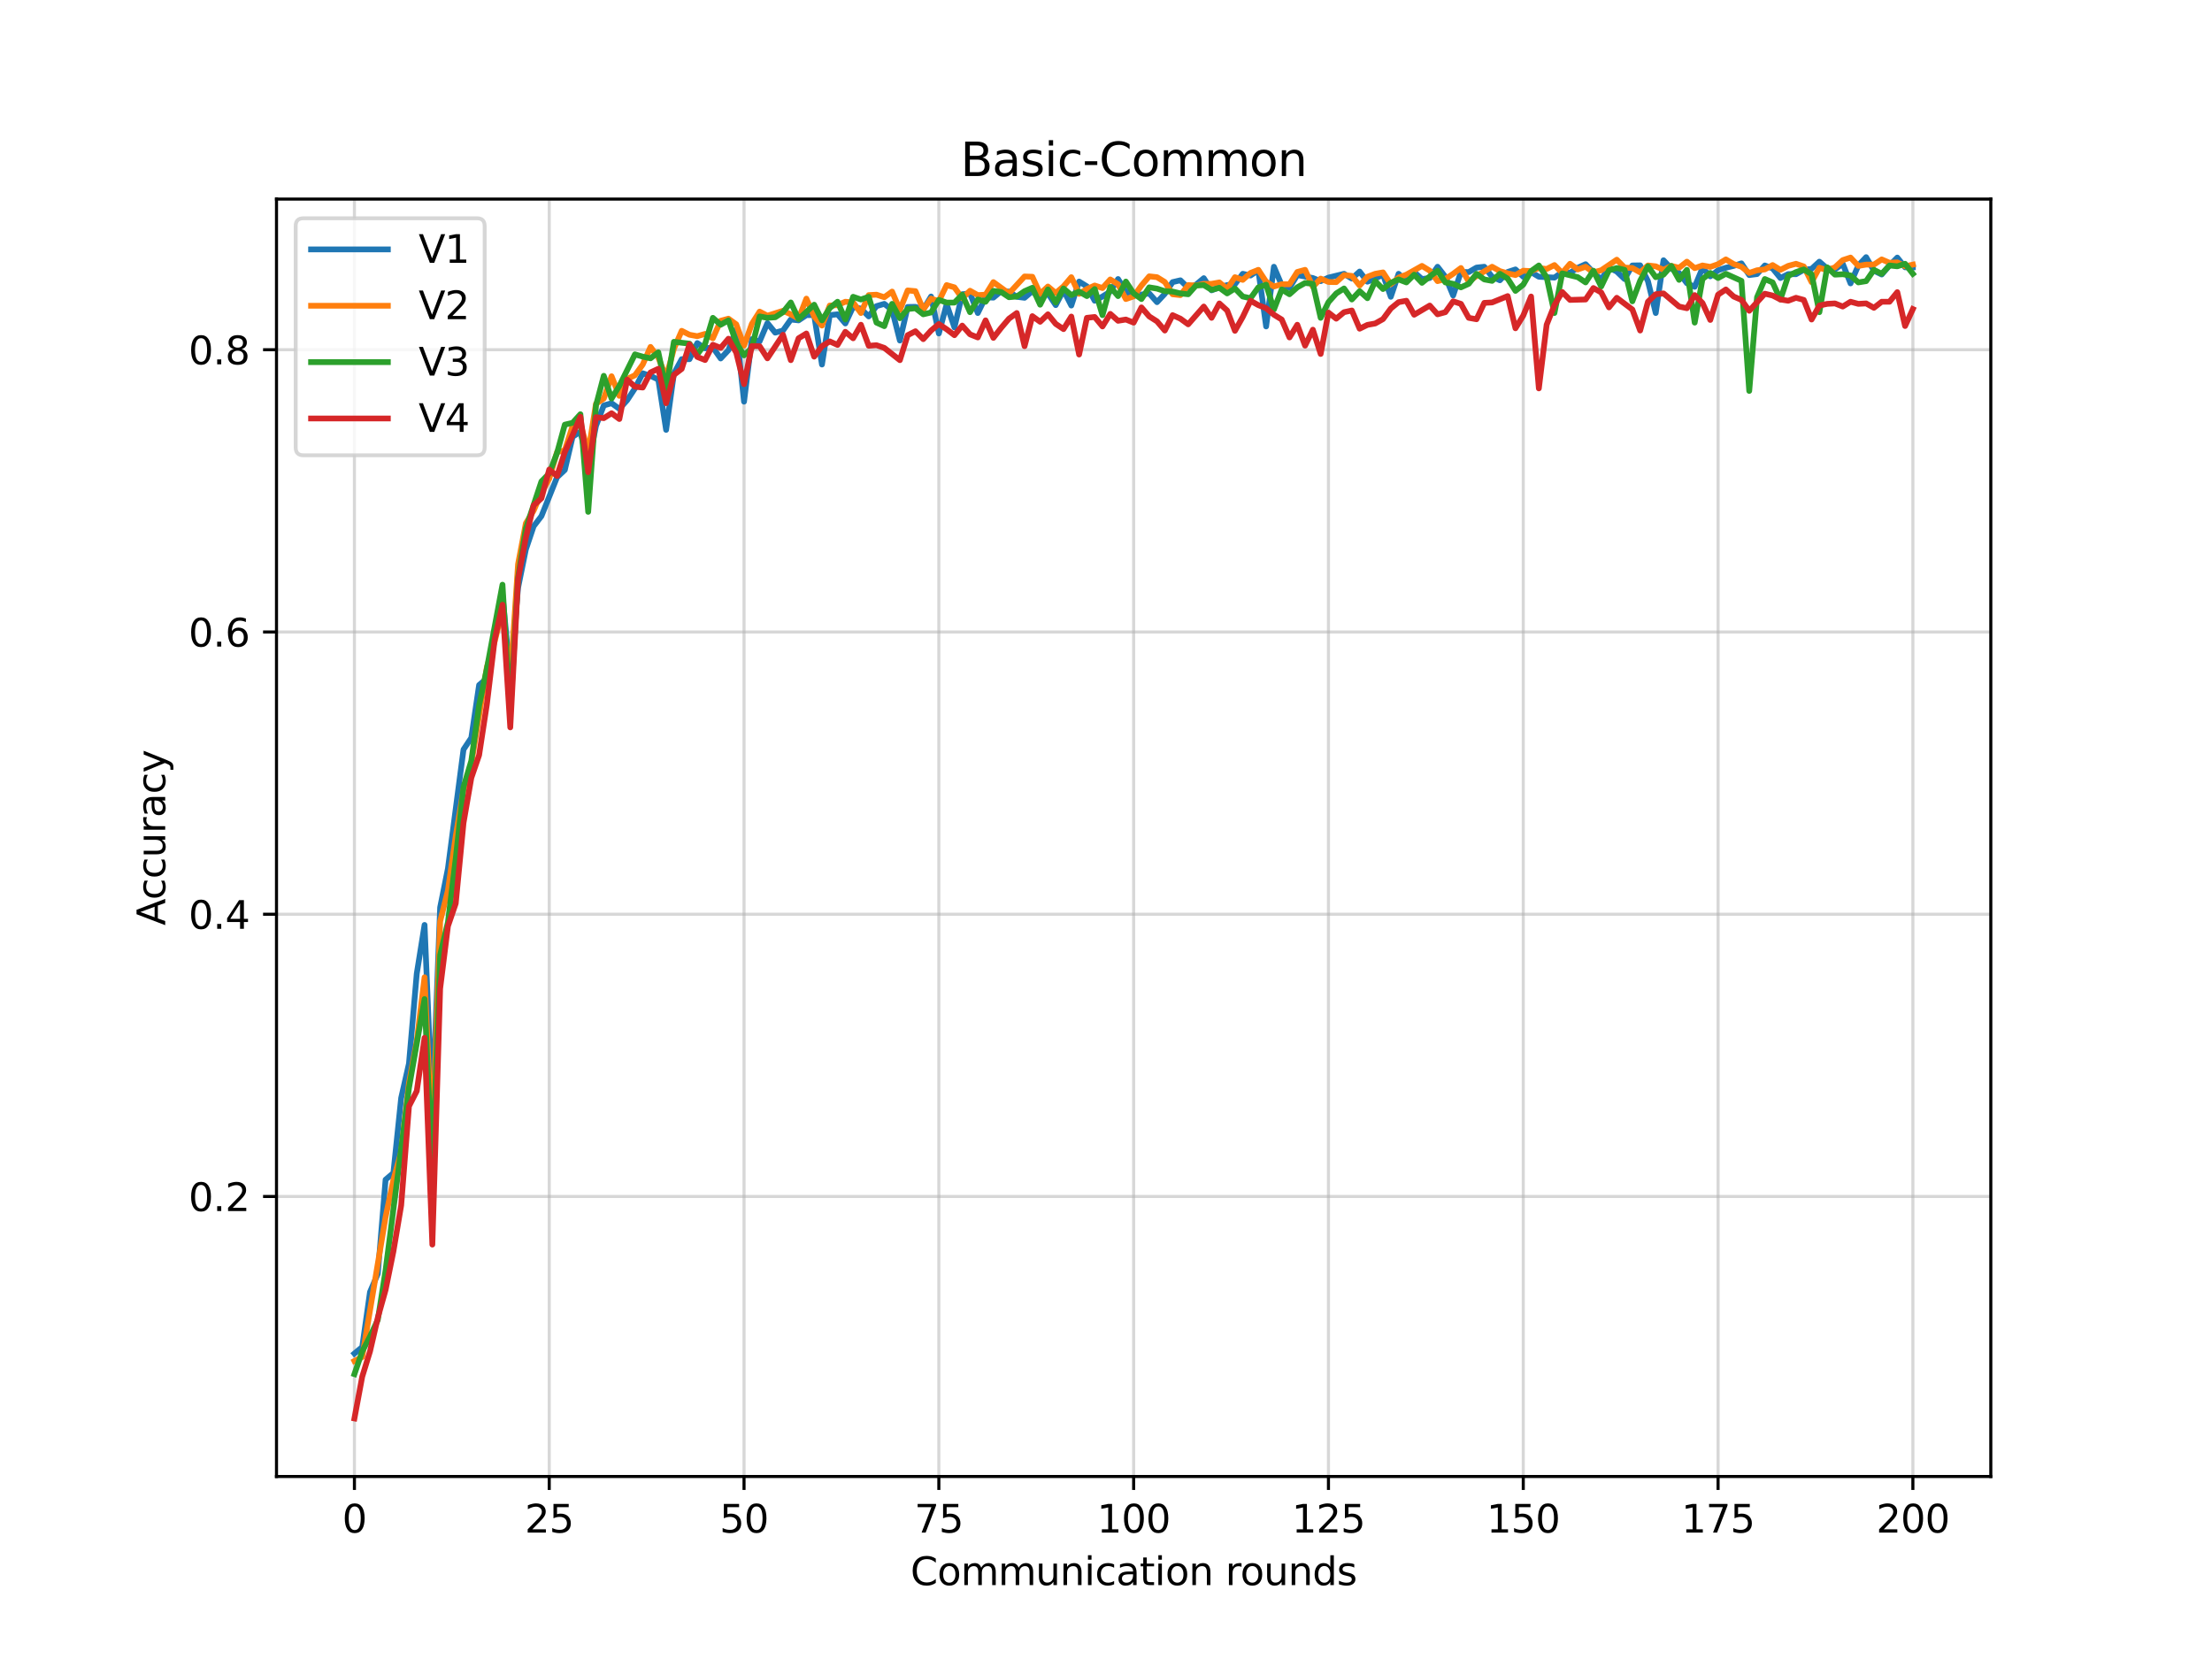 <?xml version="1.0" encoding="utf-8" standalone="no"?>
<!DOCTYPE svg PUBLIC "-//W3C//DTD SVG 1.1//EN"
  "http://www.w3.org/Graphics/SVG/1.1/DTD/svg11.dtd">
<svg xmlns:xlink="http://www.w3.org/1999/xlink" width="576pt" height="432pt" viewBox="0 0 576 432" xmlns="http://www.w3.org/2000/svg" version="1.1">
 <defs>
  <style type="text/css">*{stroke-linejoin: round; stroke-linecap: butt}</style>
 </defs>
 <g id="figure_1">
  <g id="patch_1">
   <path d="M 0 432 
L 576 432 
L 576 0 
L 0 0 
z
" style="fill: #ffffff"/>
  </g>
  <g id="axes_1">
   <g id="patch_2">
    <path d="M 72 384.48 
L 518.4 384.48 
L 518.4 51.84 
L 72 51.84 
z
" style="fill: #ffffff"/>
   </g>
   <g id="matplotlib.axis_1">
    <g id="xtick_1">
     <g id="line2d_1">
      <path d="M 92.291 384.48 
L 92.291 51.84 
" clip-path="url(#pcfd7c9363d)" style="fill: none; stroke: #b0b0b0; stroke-opacity: 0.5; stroke-width: 0.8; stroke-linecap: square"/>
     </g>
     <g id="line2d_2">
      <defs>
       <path id="m83f9b647d9" d="M 0 0 
L 0 3.5 
" style="stroke: #000000; stroke-width: 0.8"/>
      </defs>
      <g>
       <use xlink:href="#m83f9b647d9" x="92.291" y="384.48" style="stroke: #000000; stroke-width: 0.8"/>
      </g>
     </g>
     <g id="text_1">
      <!-- 0 -->
      <g transform="translate(89.11 399.078) scale(0.1 -0.1)">
       <defs>
        <path id="DejaVuSans-30" d="M 2034 4250 
Q 1547 4250 1301 3770 
Q 1056 3291 1056 2328 
Q 1056 1369 1301 889 
Q 1547 409 2034 409 
Q 2525 409 2770 889 
Q 3016 1369 3016 2328 
Q 3016 3291 2770 3770 
Q 2525 4250 2034 4250 
z
M 2034 4750 
Q 2819 4750 3233 4129 
Q 3647 3509 3647 2328 
Q 3647 1150 3233 529 
Q 2819 -91 2034 -91 
Q 1250 -91 836 529 
Q 422 1150 422 2328 
Q 422 3509 836 4129 
Q 1250 4750 2034 4750 
z
" transform="scale(0.016)"/>
       </defs>
       <use xlink:href="#DejaVuSans-30"/>
      </g>
     </g>
    </g>
    <g id="xtick_2">
     <g id="line2d_3">
      <path d="M 143.018 384.48 
L 143.018 51.84 
" clip-path="url(#pcfd7c9363d)" style="fill: none; stroke: #b0b0b0; stroke-opacity: 0.5; stroke-width: 0.8; stroke-linecap: square"/>
     </g>
     <g id="line2d_4">
      <g>
       <use xlink:href="#m83f9b647d9" x="143.018" y="384.48" style="stroke: #000000; stroke-width: 0.8"/>
      </g>
     </g>
     <g id="text_2">
      <!-- 25 -->
      <g transform="translate(136.656 399.078) scale(0.1 -0.1)">
       <defs>
        <path id="DejaVuSans-32" d="M 1228 531 
L 3431 531 
L 3431 0 
L 469 0 
L 469 531 
Q 828 903 1448 1529 
Q 2069 2156 2228 2338 
Q 2531 2678 2651 2914 
Q 2772 3150 2772 3378 
Q 2772 3750 2511 3984 
Q 2250 4219 1831 4219 
Q 1534 4219 1204 4116 
Q 875 4013 500 3803 
L 500 4441 
Q 881 4594 1212 4672 
Q 1544 4750 1819 4750 
Q 2544 4750 2975 4387 
Q 3406 4025 3406 3419 
Q 3406 3131 3298 2873 
Q 3191 2616 2906 2266 
Q 2828 2175 2409 1742 
Q 1991 1309 1228 531 
z
" transform="scale(0.016)"/>
        <path id="DejaVuSans-35" d="M 691 4666 
L 3169 4666 
L 3169 4134 
L 1269 4134 
L 1269 2991 
Q 1406 3038 1543 3061 
Q 1681 3084 1819 3084 
Q 2600 3084 3056 2656 
Q 3513 2228 3513 1497 
Q 3513 744 3044 326 
Q 2575 -91 1722 -91 
Q 1428 -91 1123 -41 
Q 819 9 494 109 
L 494 744 
Q 775 591 1075 516 
Q 1375 441 1709 441 
Q 2250 441 2565 725 
Q 2881 1009 2881 1497 
Q 2881 1984 2565 2268 
Q 2250 2553 1709 2553 
Q 1456 2553 1204 2497 
Q 953 2441 691 2322 
L 691 4666 
z
" transform="scale(0.016)"/>
       </defs>
       <use xlink:href="#DejaVuSans-32"/>
       <use xlink:href="#DejaVuSans-35" x="63.623"/>
      </g>
     </g>
    </g>
    <g id="xtick_3">
     <g id="line2d_5">
      <path d="M 193.745 384.48 
L 193.745 51.84 
" clip-path="url(#pcfd7c9363d)" style="fill: none; stroke: #b0b0b0; stroke-opacity: 0.5; stroke-width: 0.8; stroke-linecap: square"/>
     </g>
     <g id="line2d_6">
      <g>
       <use xlink:href="#m83f9b647d9" x="193.745" y="384.48" style="stroke: #000000; stroke-width: 0.8"/>
      </g>
     </g>
     <g id="text_3">
      <!-- 50 -->
      <g transform="translate(187.383 399.078) scale(0.1 -0.1)">
       <use xlink:href="#DejaVuSans-35"/>
       <use xlink:href="#DejaVuSans-30" x="63.623"/>
      </g>
     </g>
    </g>
    <g id="xtick_4">
     <g id="line2d_7">
      <path d="M 244.473 384.48 
L 244.473 51.84 
" clip-path="url(#pcfd7c9363d)" style="fill: none; stroke: #b0b0b0; stroke-opacity: 0.5; stroke-width: 0.8; stroke-linecap: square"/>
     </g>
     <g id="line2d_8">
      <g>
       <use xlink:href="#m83f9b647d9" x="244.473" y="384.48" style="stroke: #000000; stroke-width: 0.8"/>
      </g>
     </g>
     <g id="text_4">
      <!-- 75 -->
      <g transform="translate(238.11 399.078) scale(0.1 -0.1)">
       <defs>
        <path id="DejaVuSans-37" d="M 525 4666 
L 3525 4666 
L 3525 4397 
L 1831 0 
L 1172 0 
L 2766 4134 
L 525 4134 
L 525 4666 
z
" transform="scale(0.016)"/>
       </defs>
       <use xlink:href="#DejaVuSans-37"/>
       <use xlink:href="#DejaVuSans-35" x="63.623"/>
      </g>
     </g>
    </g>
    <g id="xtick_5">
     <g id="line2d_9">
      <path d="M 295.2 384.48 
L 295.2 51.84 
" clip-path="url(#pcfd7c9363d)" style="fill: none; stroke: #b0b0b0; stroke-opacity: 0.5; stroke-width: 0.8; stroke-linecap: square"/>
     </g>
     <g id="line2d_10">
      <g>
       <use xlink:href="#m83f9b647d9" x="295.2" y="384.48" style="stroke: #000000; stroke-width: 0.8"/>
      </g>
     </g>
     <g id="text_5">
      <!-- 100 -->
      <g transform="translate(285.656 399.078) scale(0.1 -0.1)">
       <defs>
        <path id="DejaVuSans-31" d="M 794 531 
L 1825 531 
L 1825 4091 
L 703 3866 
L 703 4441 
L 1819 4666 
L 2450 4666 
L 2450 531 
L 3481 531 
L 3481 0 
L 794 0 
L 794 531 
z
" transform="scale(0.016)"/>
       </defs>
       <use xlink:href="#DejaVuSans-31"/>
       <use xlink:href="#DejaVuSans-30" x="63.623"/>
       <use xlink:href="#DejaVuSans-30" x="127.246"/>
      </g>
     </g>
    </g>
    <g id="xtick_6">
     <g id="line2d_11">
      <path d="M 345.927 384.48 
L 345.927 51.84 
" clip-path="url(#pcfd7c9363d)" style="fill: none; stroke: #b0b0b0; stroke-opacity: 0.5; stroke-width: 0.8; stroke-linecap: square"/>
     </g>
     <g id="line2d_12">
      <g>
       <use xlink:href="#m83f9b647d9" x="345.927" y="384.48" style="stroke: #000000; stroke-width: 0.8"/>
      </g>
     </g>
     <g id="text_6">
      <!-- 125 -->
      <g transform="translate(336.384 399.078) scale(0.1 -0.1)">
       <use xlink:href="#DejaVuSans-31"/>
       <use xlink:href="#DejaVuSans-32" x="63.623"/>
       <use xlink:href="#DejaVuSans-35" x="127.246"/>
      </g>
     </g>
    </g>
    <g id="xtick_7">
     <g id="line2d_13">
      <path d="M 396.655 384.48 
L 396.655 51.84 
" clip-path="url(#pcfd7c9363d)" style="fill: none; stroke: #b0b0b0; stroke-opacity: 0.5; stroke-width: 0.8; stroke-linecap: square"/>
     </g>
     <g id="line2d_14">
      <g>
       <use xlink:href="#m83f9b647d9" x="396.655" y="384.48" style="stroke: #000000; stroke-width: 0.8"/>
      </g>
     </g>
     <g id="text_7">
      <!-- 150 -->
      <g transform="translate(387.111 399.078) scale(0.1 -0.1)">
       <use xlink:href="#DejaVuSans-31"/>
       <use xlink:href="#DejaVuSans-35" x="63.623"/>
       <use xlink:href="#DejaVuSans-30" x="127.246"/>
      </g>
     </g>
    </g>
    <g id="xtick_8">
     <g id="line2d_15">
      <path d="M 447.382 384.48 
L 447.382 51.84 
" clip-path="url(#pcfd7c9363d)" style="fill: none; stroke: #b0b0b0; stroke-opacity: 0.5; stroke-width: 0.8; stroke-linecap: square"/>
     </g>
     <g id="line2d_16">
      <g>
       <use xlink:href="#m83f9b647d9" x="447.382" y="384.48" style="stroke: #000000; stroke-width: 0.8"/>
      </g>
     </g>
     <g id="text_8">
      <!-- 175 -->
      <g transform="translate(437.838 399.078) scale(0.1 -0.1)">
       <use xlink:href="#DejaVuSans-31"/>
       <use xlink:href="#DejaVuSans-37" x="63.623"/>
       <use xlink:href="#DejaVuSans-35" x="127.246"/>
      </g>
     </g>
    </g>
    <g id="xtick_9">
     <g id="line2d_17">
      <path d="M 498.109 384.48 
L 498.109 51.84 
" clip-path="url(#pcfd7c9363d)" style="fill: none; stroke: #b0b0b0; stroke-opacity: 0.5; stroke-width: 0.8; stroke-linecap: square"/>
     </g>
     <g id="line2d_18">
      <g>
       <use xlink:href="#m83f9b647d9" x="498.109" y="384.48" style="stroke: #000000; stroke-width: 0.8"/>
      </g>
     </g>
     <g id="text_9">
      <!-- 200 -->
      <g transform="translate(488.565 399.078) scale(0.1 -0.1)">
       <use xlink:href="#DejaVuSans-32"/>
       <use xlink:href="#DejaVuSans-30" x="63.623"/>
       <use xlink:href="#DejaVuSans-30" x="127.246"/>
      </g>
     </g>
    </g>
    <g id="text_10">
     <!-- Communication rounds -->
     <g transform="translate(237.084 412.757) scale(0.1 -0.1)">
      <defs>
       <path id="DejaVuSans-43" d="M 4122 4306 
L 4122 3641 
Q 3803 3938 3442 4084 
Q 3081 4231 2675 4231 
Q 1875 4231 1450 3742 
Q 1025 3253 1025 2328 
Q 1025 1406 1450 917 
Q 1875 428 2675 428 
Q 3081 428 3442 575 
Q 3803 722 4122 1019 
L 4122 359 
Q 3791 134 3420 21 
Q 3050 -91 2638 -91 
Q 1578 -91 968 557 
Q 359 1206 359 2328 
Q 359 3453 968 4101 
Q 1578 4750 2638 4750 
Q 3056 4750 3426 4639 
Q 3797 4528 4122 4306 
z
" transform="scale(0.016)"/>
       <path id="DejaVuSans-6f" d="M 1959 3097 
Q 1497 3097 1228 2736 
Q 959 2375 959 1747 
Q 959 1119 1226 758 
Q 1494 397 1959 397 
Q 2419 397 2687 759 
Q 2956 1122 2956 1747 
Q 2956 2369 2687 2733 
Q 2419 3097 1959 3097 
z
M 1959 3584 
Q 2709 3584 3137 3096 
Q 3566 2609 3566 1747 
Q 3566 888 3137 398 
Q 2709 -91 1959 -91 
Q 1206 -91 779 398 
Q 353 888 353 1747 
Q 353 2609 779 3096 
Q 1206 3584 1959 3584 
z
" transform="scale(0.016)"/>
       <path id="DejaVuSans-6d" d="M 3328 2828 
Q 3544 3216 3844 3400 
Q 4144 3584 4550 3584 
Q 5097 3584 5394 3201 
Q 5691 2819 5691 2113 
L 5691 0 
L 5113 0 
L 5113 2094 
Q 5113 2597 4934 2840 
Q 4756 3084 4391 3084 
Q 3944 3084 3684 2787 
Q 3425 2491 3425 1978 
L 3425 0 
L 2847 0 
L 2847 2094 
Q 2847 2600 2669 2842 
Q 2491 3084 2119 3084 
Q 1678 3084 1418 2786 
Q 1159 2488 1159 1978 
L 1159 0 
L 581 0 
L 581 3500 
L 1159 3500 
L 1159 2956 
Q 1356 3278 1631 3431 
Q 1906 3584 2284 3584 
Q 2666 3584 2933 3390 
Q 3200 3197 3328 2828 
z
" transform="scale(0.016)"/>
       <path id="DejaVuSans-75" d="M 544 1381 
L 544 3500 
L 1119 3500 
L 1119 1403 
Q 1119 906 1312 657 
Q 1506 409 1894 409 
Q 2359 409 2629 706 
Q 2900 1003 2900 1516 
L 2900 3500 
L 3475 3500 
L 3475 0 
L 2900 0 
L 2900 538 
Q 2691 219 2414 64 
Q 2138 -91 1772 -91 
Q 1169 -91 856 284 
Q 544 659 544 1381 
z
M 1991 3584 
L 1991 3584 
z
" transform="scale(0.016)"/>
       <path id="DejaVuSans-6e" d="M 3513 2113 
L 3513 0 
L 2938 0 
L 2938 2094 
Q 2938 2591 2744 2837 
Q 2550 3084 2163 3084 
Q 1697 3084 1428 2787 
Q 1159 2491 1159 1978 
L 1159 0 
L 581 0 
L 581 3500 
L 1159 3500 
L 1159 2956 
Q 1366 3272 1645 3428 
Q 1925 3584 2291 3584 
Q 2894 3584 3203 3211 
Q 3513 2838 3513 2113 
z
" transform="scale(0.016)"/>
       <path id="DejaVuSans-69" d="M 603 3500 
L 1178 3500 
L 1178 0 
L 603 0 
L 603 3500 
z
M 603 4863 
L 1178 4863 
L 1178 4134 
L 603 4134 
L 603 4863 
z
" transform="scale(0.016)"/>
       <path id="DejaVuSans-63" d="M 3122 3366 
L 3122 2828 
Q 2878 2963 2633 3030 
Q 2388 3097 2138 3097 
Q 1578 3097 1268 2742 
Q 959 2388 959 1747 
Q 959 1106 1268 751 
Q 1578 397 2138 397 
Q 2388 397 2633 464 
Q 2878 531 3122 666 
L 3122 134 
Q 2881 22 2623 -34 
Q 2366 -91 2075 -91 
Q 1284 -91 818 406 
Q 353 903 353 1747 
Q 353 2603 823 3093 
Q 1294 3584 2113 3584 
Q 2378 3584 2631 3529 
Q 2884 3475 3122 3366 
z
" transform="scale(0.016)"/>
       <path id="DejaVuSans-61" d="M 2194 1759 
Q 1497 1759 1228 1600 
Q 959 1441 959 1056 
Q 959 750 1161 570 
Q 1363 391 1709 391 
Q 2188 391 2477 730 
Q 2766 1069 2766 1631 
L 2766 1759 
L 2194 1759 
z
M 3341 1997 
L 3341 0 
L 2766 0 
L 2766 531 
Q 2569 213 2275 61 
Q 1981 -91 1556 -91 
Q 1019 -91 701 211 
Q 384 513 384 1019 
Q 384 1609 779 1909 
Q 1175 2209 1959 2209 
L 2766 2209 
L 2766 2266 
Q 2766 2663 2505 2880 
Q 2244 3097 1772 3097 
Q 1472 3097 1187 3025 
Q 903 2953 641 2809 
L 641 3341 
Q 956 3463 1253 3523 
Q 1550 3584 1831 3584 
Q 2591 3584 2966 3190 
Q 3341 2797 3341 1997 
z
" transform="scale(0.016)"/>
       <path id="DejaVuSans-74" d="M 1172 4494 
L 1172 3500 
L 2356 3500 
L 2356 3053 
L 1172 3053 
L 1172 1153 
Q 1172 725 1289 603 
Q 1406 481 1766 481 
L 2356 481 
L 2356 0 
L 1766 0 
Q 1100 0 847 248 
Q 594 497 594 1153 
L 594 3053 
L 172 3053 
L 172 3500 
L 594 3500 
L 594 4494 
L 1172 4494 
z
" transform="scale(0.016)"/>
       <path id="DejaVuSans-20" transform="scale(0.016)"/>
       <path id="DejaVuSans-72" d="M 2631 2963 
Q 2534 3019 2420 3045 
Q 2306 3072 2169 3072 
Q 1681 3072 1420 2755 
Q 1159 2438 1159 1844 
L 1159 0 
L 581 0 
L 581 3500 
L 1159 3500 
L 1159 2956 
Q 1341 3275 1631 3429 
Q 1922 3584 2338 3584 
Q 2397 3584 2469 3576 
Q 2541 3569 2628 3553 
L 2631 2963 
z
" transform="scale(0.016)"/>
       <path id="DejaVuSans-64" d="M 2906 2969 
L 2906 4863 
L 3481 4863 
L 3481 0 
L 2906 0 
L 2906 525 
Q 2725 213 2448 61 
Q 2172 -91 1784 -91 
Q 1150 -91 751 415 
Q 353 922 353 1747 
Q 353 2572 751 3078 
Q 1150 3584 1784 3584 
Q 2172 3584 2448 3432 
Q 2725 3281 2906 2969 
z
M 947 1747 
Q 947 1113 1208 752 
Q 1469 391 1925 391 
Q 2381 391 2643 752 
Q 2906 1113 2906 1747 
Q 2906 2381 2643 2742 
Q 2381 3103 1925 3103 
Q 1469 3103 1208 2742 
Q 947 2381 947 1747 
z
" transform="scale(0.016)"/>
       <path id="DejaVuSans-73" d="M 2834 3397 
L 2834 2853 
Q 2591 2978 2328 3040 
Q 2066 3103 1784 3103 
Q 1356 3103 1142 2972 
Q 928 2841 928 2578 
Q 928 2378 1081 2264 
Q 1234 2150 1697 2047 
L 1894 2003 
Q 2506 1872 2764 1633 
Q 3022 1394 3022 966 
Q 3022 478 2636 193 
Q 2250 -91 1575 -91 
Q 1294 -91 989 -36 
Q 684 19 347 128 
L 347 722 
Q 666 556 975 473 
Q 1284 391 1588 391 
Q 1994 391 2212 530 
Q 2431 669 2431 922 
Q 2431 1156 2273 1281 
Q 2116 1406 1581 1522 
L 1381 1569 
Q 847 1681 609 1914 
Q 372 2147 372 2553 
Q 372 3047 722 3315 
Q 1072 3584 1716 3584 
Q 2034 3584 2315 3537 
Q 2597 3491 2834 3397 
z
" transform="scale(0.016)"/>
      </defs>
      <use xlink:href="#DejaVuSans-43"/>
      <use xlink:href="#DejaVuSans-6f" x="69.824"/>
      <use xlink:href="#DejaVuSans-6d" x="131.006"/>
      <use xlink:href="#DejaVuSans-6d" x="228.418"/>
      <use xlink:href="#DejaVuSans-75" x="325.83"/>
      <use xlink:href="#DejaVuSans-6e" x="389.209"/>
      <use xlink:href="#DejaVuSans-69" x="452.588"/>
      <use xlink:href="#DejaVuSans-63" x="480.371"/>
      <use xlink:href="#DejaVuSans-61" x="535.352"/>
      <use xlink:href="#DejaVuSans-74" x="596.631"/>
      <use xlink:href="#DejaVuSans-69" x="635.84"/>
      <use xlink:href="#DejaVuSans-6f" x="663.623"/>
      <use xlink:href="#DejaVuSans-6e" x="724.805"/>
      <use xlink:href="#DejaVuSans-20" x="788.184"/>
      <use xlink:href="#DejaVuSans-72" x="819.971"/>
      <use xlink:href="#DejaVuSans-6f" x="858.834"/>
      <use xlink:href="#DejaVuSans-75" x="920.016"/>
      <use xlink:href="#DejaVuSans-6e" x="983.395"/>
      <use xlink:href="#DejaVuSans-64" x="1046.773"/>
      <use xlink:href="#DejaVuSans-73" x="1110.25"/>
     </g>
    </g>
   </g>
   <g id="matplotlib.axis_2">
    <g id="ytick_1">
     <g id="line2d_19">
      <path d="M 72 311.555 
L 518.4 311.555 
" clip-path="url(#pcfd7c9363d)" style="fill: none; stroke: #b0b0b0; stroke-opacity: 0.5; stroke-width: 0.8; stroke-linecap: square"/>
     </g>
     <g id="line2d_20">
      <defs>
       <path id="m4b7195c808" d="M 0 0 
L -3.5 0 
" style="stroke: #000000; stroke-width: 0.8"/>
      </defs>
      <g>
       <use xlink:href="#m4b7195c808" x="72" y="311.555" style="stroke: #000000; stroke-width: 0.8"/>
      </g>
     </g>
     <g id="text_11">
      <!-- 0.2 -->
      <g transform="translate(49.097 315.354) scale(0.1 -0.1)">
       <defs>
        <path id="DejaVuSans-2e" d="M 684 794 
L 1344 794 
L 1344 0 
L 684 0 
L 684 794 
z
" transform="scale(0.016)"/>
       </defs>
       <use xlink:href="#DejaVuSans-30"/>
       <use xlink:href="#DejaVuSans-2e" x="63.623"/>
       <use xlink:href="#DejaVuSans-32" x="95.41"/>
      </g>
     </g>
    </g>
    <g id="ytick_2">
     <g id="line2d_21">
      <path d="M 72 238.059 
L 518.4 238.059 
" clip-path="url(#pcfd7c9363d)" style="fill: none; stroke: #b0b0b0; stroke-opacity: 0.5; stroke-width: 0.8; stroke-linecap: square"/>
     </g>
     <g id="line2d_22">
      <g>
       <use xlink:href="#m4b7195c808" x="72" y="238.059" style="stroke: #000000; stroke-width: 0.8"/>
      </g>
     </g>
     <g id="text_12">
      <!-- 0.4 -->
      <g transform="translate(49.097 241.858) scale(0.1 -0.1)">
       <defs>
        <path id="DejaVuSans-34" d="M 2419 4116 
L 825 1625 
L 2419 1625 
L 2419 4116 
z
M 2253 4666 
L 3047 4666 
L 3047 1625 
L 3713 1625 
L 3713 1100 
L 3047 1100 
L 3047 0 
L 2419 0 
L 2419 1100 
L 313 1100 
L 313 1709 
L 2253 4666 
z
" transform="scale(0.016)"/>
       </defs>
       <use xlink:href="#DejaVuSans-30"/>
       <use xlink:href="#DejaVuSans-2e" x="63.623"/>
       <use xlink:href="#DejaVuSans-34" x="95.41"/>
      </g>
     </g>
    </g>
    <g id="ytick_3">
     <g id="line2d_23">
      <path d="M 72 164.563 
L 518.4 164.563 
" clip-path="url(#pcfd7c9363d)" style="fill: none; stroke: #b0b0b0; stroke-opacity: 0.5; stroke-width: 0.8; stroke-linecap: square"/>
     </g>
     <g id="line2d_24">
      <g>
       <use xlink:href="#m4b7195c808" x="72" y="164.563" style="stroke: #000000; stroke-width: 0.8"/>
      </g>
     </g>
     <g id="text_13">
      <!-- 0.6 -->
      <g transform="translate(49.097 168.362) scale(0.1 -0.1)">
       <defs>
        <path id="DejaVuSans-36" d="M 2113 2584 
Q 1688 2584 1439 2293 
Q 1191 2003 1191 1497 
Q 1191 994 1439 701 
Q 1688 409 2113 409 
Q 2538 409 2786 701 
Q 3034 994 3034 1497 
Q 3034 2003 2786 2293 
Q 2538 2584 2113 2584 
z
M 3366 4563 
L 3366 3988 
Q 3128 4100 2886 4159 
Q 2644 4219 2406 4219 
Q 1781 4219 1451 3797 
Q 1122 3375 1075 2522 
Q 1259 2794 1537 2939 
Q 1816 3084 2150 3084 
Q 2853 3084 3261 2657 
Q 3669 2231 3669 1497 
Q 3669 778 3244 343 
Q 2819 -91 2113 -91 
Q 1303 -91 875 529 
Q 447 1150 447 2328 
Q 447 3434 972 4092 
Q 1497 4750 2381 4750 
Q 2619 4750 2861 4703 
Q 3103 4656 3366 4563 
z
" transform="scale(0.016)"/>
       </defs>
       <use xlink:href="#DejaVuSans-30"/>
       <use xlink:href="#DejaVuSans-2e" x="63.623"/>
       <use xlink:href="#DejaVuSans-36" x="95.41"/>
      </g>
     </g>
    </g>
    <g id="ytick_4">
     <g id="line2d_25">
      <path d="M 72 91.067 
L 518.4 91.067 
" clip-path="url(#pcfd7c9363d)" style="fill: none; stroke: #b0b0b0; stroke-opacity: 0.5; stroke-width: 0.8; stroke-linecap: square"/>
     </g>
     <g id="line2d_26">
      <g>
       <use xlink:href="#m4b7195c808" x="72" y="91.067" style="stroke: #000000; stroke-width: 0.8"/>
      </g>
     </g>
     <g id="text_14">
      <!-- 0.8 -->
      <g transform="translate(49.097 94.866) scale(0.1 -0.1)">
       <defs>
        <path id="DejaVuSans-38" d="M 2034 2216 
Q 1584 2216 1326 1975 
Q 1069 1734 1069 1313 
Q 1069 891 1326 650 
Q 1584 409 2034 409 
Q 2484 409 2743 651 
Q 3003 894 3003 1313 
Q 3003 1734 2745 1975 
Q 2488 2216 2034 2216 
z
M 1403 2484 
Q 997 2584 770 2862 
Q 544 3141 544 3541 
Q 544 4100 942 4425 
Q 1341 4750 2034 4750 
Q 2731 4750 3128 4425 
Q 3525 4100 3525 3541 
Q 3525 3141 3298 2862 
Q 3072 2584 2669 2484 
Q 3125 2378 3379 2068 
Q 3634 1759 3634 1313 
Q 3634 634 3220 271 
Q 2806 -91 2034 -91 
Q 1263 -91 848 271 
Q 434 634 434 1313 
Q 434 1759 690 2068 
Q 947 2378 1403 2484 
z
M 1172 3481 
Q 1172 3119 1398 2916 
Q 1625 2713 2034 2713 
Q 2441 2713 2670 2916 
Q 2900 3119 2900 3481 
Q 2900 3844 2670 4047 
Q 2441 4250 2034 4250 
Q 1625 4250 1398 4047 
Q 1172 3844 1172 3481 
z
" transform="scale(0.016)"/>
       </defs>
       <use xlink:href="#DejaVuSans-30"/>
       <use xlink:href="#DejaVuSans-2e" x="63.623"/>
       <use xlink:href="#DejaVuSans-38" x="95.41"/>
      </g>
     </g>
    </g>
    <g id="text_15">
     <!-- Accuracy -->
     <g transform="translate(43.017 240.988) rotate(-90) scale(0.1 -0.1)">
      <defs>
       <path id="DejaVuSans-41" d="M 2188 4044 
L 1331 1722 
L 3047 1722 
L 2188 4044 
z
M 1831 4666 
L 2547 4666 
L 4325 0 
L 3669 0 
L 3244 1197 
L 1141 1197 
L 716 0 
L 50 0 
L 1831 4666 
z
" transform="scale(0.016)"/>
       <path id="DejaVuSans-79" d="M 2059 -325 
Q 1816 -950 1584 -1140 
Q 1353 -1331 966 -1331 
L 506 -1331 
L 506 -850 
L 844 -850 
Q 1081 -850 1212 -737 
Q 1344 -625 1503 -206 
L 1606 56 
L 191 3500 
L 800 3500 
L 1894 763 
L 2988 3500 
L 3597 3500 
L 2059 -325 
z
" transform="scale(0.016)"/>
      </defs>
      <use xlink:href="#DejaVuSans-41"/>
      <use xlink:href="#DejaVuSans-63" x="66.658"/>
      <use xlink:href="#DejaVuSans-63" x="121.639"/>
      <use xlink:href="#DejaVuSans-75" x="176.619"/>
      <use xlink:href="#DejaVuSans-72" x="239.998"/>
      <use xlink:href="#DejaVuSans-61" x="281.111"/>
      <use xlink:href="#DejaVuSans-63" x="342.391"/>
      <use xlink:href="#DejaVuSans-79" x="397.371"/>
     </g>
    </g>
   </g>
   <g id="line2d_27">
    <path d="M 92.291 352.456 
L 94.32 350.765 
L 96.349 336.434 
L 98.378 331.693 
L 100.407 307.182 
L 102.436 305.455 
L 104.465 285.905 
L 106.495 276.939 
L 108.524 253.53 
L 110.553 240.852 
L 112.582 289.433 
L 114.611 236.295 
L 116.64 226.153 
L 120.698 195.174 
L 122.727 192.124 
L 124.756 178.38 
L 126.785 176.653 
L 128.815 163.938 
L 130.844 154.972 
L 132.873 176.212 
L 134.902 153.061 
L 136.931 143.065 
L 138.96 137.039 
L 140.989 134.393 
L 145.047 124.287 
L 147.076 122.376 
L 149.105 113.74 
L 151.135 112.417 
L 153.164 121.127 
L 155.193 110.911 
L 157.222 105.582 
L 159.251 104.994 
L 161.28 106.464 
L 163.309 104.223 
L 165.338 101.136 
L 167.367 97.204 
L 169.396 97.865 
L 171.425 98.857 
L 173.455 111.94 
L 175.484 97.277 
L 177.513 93.529 
L 179.542 93.529 
L 181.571 89.34 
L 183.6 90.699 
L 185.629 90.479 
L 187.658 93.345 
L 189.687 91.177 
L 191.716 85.702 
L 193.745 104.59 
L 195.775 88.311 
L 197.804 88.899 
L 199.833 84.121 
L 201.862 86.62 
L 203.891 86.069 
L 205.92 83.203 
L 207.949 83.423 
L 209.978 82.063 
L 212.007 82.063 
L 214.036 94.925 
L 216.065 82.063 
L 218.095 81.843 
L 220.124 84.232 
L 222.153 79.895 
L 224.182 80.373 
L 226.211 82.394 
L 228.24 79.712 
L 230.269 79.124 
L 232.298 80.704 
L 234.327 88.678 
L 236.356 79.932 
L 238.385 79.895 
L 240.415 80.594 
L 242.444 77.213 
L 244.473 86.841 
L 246.502 79.234 
L 248.531 85.261 
L 250.56 76.625 
L 252.589 76.404 
L 254.618 81.512 
L 256.647 77.396 
L 258.676 77.507 
L 260.705 75.816 
L 262.735 75.927 
L 264.764 77.286 
L 266.793 77.543 
L 268.822 75.816 
L 270.851 77.764 
L 272.88 76.404 
L 274.909 79.454 
L 276.938 75.596 
L 278.967 79.565 
L 280.996 73.317 
L 283.025 74.567 
L 285.055 78.315 
L 287.084 77.213 
L 289.113 75.927 
L 291.142 72.656 
L 293.171 75.927 
L 295.2 76.992 
L 299.258 76.404 
L 301.287 78.683 
L 303.316 76.515 
L 305.345 73.464 
L 307.375 72.987 
L 309.404 74.934 
L 311.433 74.126 
L 313.462 72.435 
L 315.491 75.596 
L 317.52 74.824 
L 319.549 74.236 
L 321.578 74.016 
L 323.607 71.296 
L 325.636 71.737 
L 327.665 70.378 
L 329.695 85.003 
L 331.724 69.459 
L 333.753 74.236 
L 335.782 74.934 
L 337.811 71.627 
L 341.869 72.399 
L 343.898 73.207 
L 345.927 72.288 
L 349.985 71.296 
L 352.015 72.546 
L 354.044 70.708 
L 356.073 73.354 
L 358.102 72.546 
L 360.131 71.517 
L 362.16 77.286 
L 364.189 71.296 
L 366.218 73.207 
L 368.247 70.855 
L 370.276 72.656 
L 372.305 72.399 
L 374.335 69.459 
L 376.364 72.068 
L 378.393 76.955 
L 380.422 70.819 
L 382.451 70.855 
L 384.48 69.679 
L 386.509 69.459 
L 388.538 72.068 
L 390.567 72.987 
L 392.596 70.819 
L 394.625 70.157 
L 396.655 72.068 
L 398.684 70.855 
L 400.713 72.068 
L 404.771 72.288 
L 406.8 70.855 
L 408.829 71.039 
L 410.858 69.716 
L 412.887 68.797 
L 414.916 70.929 
L 416.945 72.766 
L 418.975 69.716 
L 421.004 70.708 
L 423.033 72.656 
L 425.062 69.128 
L 427.091 69.091 
L 429.12 73.207 
L 431.149 81.512 
L 433.178 67.768 
L 435.207 69.937 
L 437.236 71.076 
L 439.265 73.758 
L 441.295 74.677 
L 443.324 69.79 
L 445.353 71.958 
L 447.382 70.378 
L 449.411 69.716 
L 451.44 69.238 
L 453.469 68.577 
L 455.498 71.627 
L 457.527 71.37 
L 459.556 69.128 
L 461.585 69.9 
L 463.615 72.399 
L 465.644 71.37 
L 467.673 71.407 
L 469.702 70.267 
L 471.731 70.01 
L 473.76 68.136 
L 475.789 69.9 
L 477.818 70.157 
L 479.847 68.687 
L 481.876 73.795 
L 483.905 69.128 
L 485.935 66.96 
L 487.964 70.488 
L 489.993 71.48 
L 492.022 69.128 
L 494.051 67.07 
L 496.08 69.606 
L 498.109 69.606 
L 498.109 69.606 
" clip-path="url(#pcfd7c9363d)" style="fill: none; stroke: #1f77b4; stroke-width: 1.5; stroke-linecap: square"/>
   </g>
   <g id="line2d_28">
    <path d="M 92.291 354.404 
L 94.32 353.375 
L 100.407 316.92 
L 102.436 307.256 
L 104.465 299.98 
L 106.495 282.047 
L 108.524 271.132 
L 110.553 254.485 
L 112.582 299.098 
L 114.611 239.933 
L 116.64 231.849 
L 118.669 217.774 
L 120.698 205.611 
L 122.727 198.922 
L 126.785 173.713 
L 128.815 167.025 
L 130.844 158.83 
L 132.873 177.461 
L 134.902 146.924 
L 136.931 136.267 
L 138.96 132.96 
L 140.989 128.293 
L 143.018 124.654 
L 145.047 117.746 
L 147.076 117.268 
L 149.105 110.911 
L 151.135 110.249 
L 153.164 117.856 
L 155.193 105.141 
L 157.222 103.782 
L 159.251 97.975 
L 161.28 103.083 
L 163.309 98.674 
L 165.338 97.718 
L 167.367 94.925 
L 169.396 90.332 
L 171.425 93.088 
L 173.455 98.306 
L 175.484 90.81 
L 177.513 86.143 
L 179.542 87.171 
L 181.571 87.539 
L 183.6 86.951 
L 185.629 88.09 
L 187.658 83.533 
L 189.687 82.982 
L 191.716 84.452 
L 193.745 90.001 
L 195.775 84.342 
L 197.804 81.145 
L 199.833 82.21 
L 203.891 80.924 
L 205.92 81.843 
L 207.949 82.982 
L 209.978 77.764 
L 212.007 82.394 
L 214.036 84.783 
L 216.065 79.565 
L 218.095 79.454 
L 220.124 78.572 
L 222.153 78.756 
L 224.182 81.512 
L 226.211 76.845 
L 228.24 76.735 
L 230.269 77.396 
L 232.298 75.927 
L 234.327 80.704 
L 236.356 75.633 
L 238.385 75.816 
L 240.415 80.594 
L 242.444 77.764 
L 244.473 78.425 
L 246.502 74.236 
L 248.531 74.824 
L 250.56 77.654 
L 252.589 75.706 
L 254.618 76.845 
L 256.647 76.735 
L 258.676 73.464 
L 262.735 76.404 
L 266.793 71.994 
L 268.822 72.068 
L 270.851 76.515 
L 272.88 74.604 
L 274.909 76.294 
L 276.938 74.567 
L 278.967 72.178 
L 280.996 76.515 
L 283.025 75.265 
L 285.055 74.346 
L 287.084 75.008 
L 289.113 72.766 
L 291.142 74.016 
L 293.171 77.874 
L 295.2 77.176 
L 297.229 74.346 
L 299.258 71.958 
L 301.287 72.178 
L 303.316 73.428 
L 305.345 76.625 
L 307.375 76.845 
L 309.404 74.236 
L 311.433 74.346 
L 313.462 73.905 
L 315.491 73.905 
L 317.52 73.538 
L 319.549 75.228 
L 321.578 72.178 
L 323.607 72.876 
L 325.636 71.076 
L 327.665 70.267 
L 329.695 73.354 
L 331.724 74.604 
L 333.753 74.016 
L 335.782 74.016 
L 337.811 70.819 
L 339.84 70.267 
L 341.869 74.677 
L 343.898 72.546 
L 345.927 73.428 
L 347.956 73.464 
L 349.985 71.627 
L 352.015 71.847 
L 354.044 74.346 
L 356.073 72.068 
L 358.102 71.296 
L 360.131 70.929 
L 362.16 74.016 
L 364.189 72.288 
L 366.218 71.517 
L 370.276 69.238 
L 372.305 70.488 
L 374.335 73.207 
L 376.364 72.656 
L 378.393 71.296 
L 380.422 69.79 
L 382.451 73.317 
L 384.48 71.884 
L 388.538 69.459 
L 390.567 70.598 
L 392.596 71.186 
L 394.625 71.627 
L 396.655 70.488 
L 398.684 70.598 
L 400.713 69.79 
L 402.742 70.047 
L 404.771 69.018 
L 406.8 71.076 
L 408.829 68.687 
L 410.858 70.157 
L 412.887 69.459 
L 414.916 70.929 
L 416.945 70.378 
L 421.004 67.621 
L 423.033 69.679 
L 425.062 69.79 
L 427.091 70.929 
L 429.12 69.128 
L 431.149 69.349 
L 433.178 70.267 
L 435.207 69.238 
L 437.236 69.716 
L 439.265 68.136 
L 441.295 69.826 
L 443.324 69.128 
L 445.353 69.496 
L 447.382 68.797 
L 449.411 67.548 
L 451.44 68.761 
L 453.469 69.459 
L 455.498 71.076 
L 457.527 70.378 
L 459.556 70.157 
L 461.585 69.018 
L 463.615 70.267 
L 465.644 69.238 
L 467.673 68.687 
L 469.702 69.385 
L 471.731 73.464 
L 473.76 69.716 
L 475.789 70.378 
L 477.818 69.606 
L 479.847 67.732 
L 481.876 67.07 
L 483.905 69.238 
L 485.935 68.908 
L 487.964 68.908 
L 489.993 67.548 
L 492.022 68.43 
L 494.051 68.32 
L 496.08 69.349 
L 498.109 68.908 
L 498.109 68.908 
" clip-path="url(#pcfd7c9363d)" style="fill: none; stroke: #ff7f0e; stroke-width: 1.5; stroke-linecap: square"/>
   </g>
   <g id="line2d_29">
    <path d="M 92.291 357.821 
L 94.32 351.905 
L 96.349 348.009 
L 98.378 343.71 
L 100.407 330.775 
L 106.495 283.296 
L 110.553 260.145 
L 112.582 305.418 
L 114.611 248.679 
L 116.64 240.154 
L 118.669 223.58 
L 120.698 204.949 
L 122.727 198.114 
L 124.756 183.709 
L 126.785 174.081 
L 130.844 152.252 
L 132.873 185.767 
L 134.902 150.452 
L 136.931 137.59 
L 140.989 125.353 
L 143.018 123.295 
L 145.047 117.966 
L 147.076 110.58 
L 149.105 110.102 
L 151.135 107.861 
L 153.164 133.29 
L 155.193 105.582 
L 157.222 97.865 
L 159.251 103.782 
L 161.28 100.474 
L 165.338 92.279 
L 167.367 92.867 
L 169.396 93.308 
L 171.425 91.728 
L 173.455 101.356 
L 175.484 89.009 
L 179.542 89.487 
L 181.571 92.279 
L 183.6 89.56 
L 185.629 82.762 
L 187.658 84.562 
L 189.687 83.423 
L 191.716 89.229 
L 193.745 92.537 
L 195.775 90.589 
L 197.804 82.394 
L 199.833 82.762 
L 201.862 82.615 
L 203.891 81.292 
L 205.92 78.756 
L 207.949 83.092 
L 212.007 79.344 
L 214.036 83.423 
L 216.065 80.226 
L 218.095 78.572 
L 220.124 83.203 
L 222.153 77.286 
L 224.182 77.984 
L 226.211 77.286 
L 228.24 84.011 
L 230.269 84.93 
L 232.298 79.124 
L 234.327 82.872 
L 236.356 80.483 
L 238.385 80.263 
L 240.415 81.843 
L 242.444 81.365 
L 244.473 78.095 
L 246.502 78.793 
L 248.531 78.793 
L 250.56 76.735 
L 252.589 81.292 
L 254.618 77.984 
L 256.647 78.572 
L 258.676 75.743 
L 260.705 76.037 
L 262.735 77.396 
L 264.764 77.213 
L 266.793 75.816 
L 268.822 74.934 
L 270.851 79.344 
L 272.88 75.375 
L 274.909 78.756 
L 276.938 75.118 
L 278.967 76.845 
L 280.996 75.927 
L 283.025 77.102 
L 285.055 75.265 
L 287.084 82.063 
L 289.113 74.714 
L 291.142 77.102 
L 293.171 73.317 
L 295.2 76.404 
L 297.229 77.874 
L 299.258 74.824 
L 301.287 75.155 
L 303.316 75.816 
L 305.345 75.927 
L 307.375 76.404 
L 309.404 76.625 
L 311.433 74.346 
L 313.462 74.236 
L 315.491 75.486 
L 317.52 74.934 
L 319.549 76.404 
L 321.578 75.118 
L 323.607 77.213 
L 325.636 77.654 
L 327.665 74.824 
L 329.695 74.126 
L 331.724 80.594 
L 333.753 75.375 
L 335.782 76.625 
L 337.811 74.824 
L 339.84 73.685 
L 341.869 73.905 
L 343.898 82.762 
L 345.927 78.683 
L 347.956 76.404 
L 349.985 75.118 
L 352.015 77.984 
L 354.044 75.816 
L 356.073 77.654 
L 358.102 73.207 
L 360.131 75.265 
L 362.16 73.648 
L 364.189 72.766 
L 366.218 73.538 
L 368.247 71.517 
L 370.276 73.648 
L 372.305 71.994 
L 374.335 70.488 
L 376.364 73.538 
L 378.393 73.905 
L 380.422 74.824 
L 382.451 73.905 
L 384.48 71.296 
L 386.509 72.766 
L 388.538 73.134 
L 390.567 71.296 
L 392.596 72.546 
L 394.625 75.743 
L 396.655 74.126 
L 398.684 70.598 
L 400.713 69.128 
L 402.742 72.178 
L 404.771 81.512 
L 406.8 71.186 
L 410.858 72.178 
L 412.887 73.538 
L 414.916 70.488 
L 416.945 74.604 
L 418.975 70.378 
L 421.004 69.79 
L 423.033 70.267 
L 425.062 78.462 
L 427.091 73.097 
L 429.12 69.349 
L 431.149 72.178 
L 433.178 71.517 
L 435.207 69.238 
L 437.236 72.876 
L 439.265 70.267 
L 441.295 84.011 
L 443.324 72.656 
L 445.353 71.076 
L 447.382 72.399 
L 449.411 71.296 
L 453.469 73.134 
L 455.498 101.797 
L 457.527 77.396 
L 459.556 72.656 
L 461.585 73.538 
L 463.615 77.984 
L 465.644 71.847 
L 467.673 70.855 
L 469.702 70.157 
L 471.731 71.407 
L 473.76 81.292 
L 475.789 69.606 
L 477.818 71.517 
L 479.847 71.407 
L 481.876 71.737 
L 483.905 73.538 
L 485.935 73.207 
L 487.964 70.267 
L 489.993 71.296 
L 492.022 69.128 
L 494.051 69.349 
L 496.08 68.687 
L 498.109 71.296 
L 498.109 71.296 
" clip-path="url(#pcfd7c9363d)" style="fill: none; stroke: #2ca02c; stroke-width: 1.5; stroke-linecap: square"/>
   </g>
   <g id="line2d_30">
    <path d="M 92.291 369.36 
L 94.32 358.483 
L 96.349 351.905 
L 98.378 343.122 
L 100.407 335.882 
L 102.436 325.887 
L 104.465 313.87 
L 106.495 288.073 
L 108.524 284.104 
L 110.553 270.25 
L 112.582 324.086 
L 114.611 257.425 
L 116.64 241.183 
L 118.669 235.266 
L 120.698 214.283 
L 122.727 202.56 
L 124.756 196.644 
L 126.785 183.341 
L 128.815 166.547 
L 130.844 157.471 
L 132.873 189.405 
L 134.902 150.893 
L 136.931 139.978 
L 138.96 131.6 
L 140.989 129.762 
L 143.018 122.266 
L 145.047 123.956 
L 147.076 117.709 
L 149.105 113.299 
L 151.135 108.522 
L 153.164 122.964 
L 155.193 108.632 
L 157.222 108.89 
L 159.251 107.603 
L 161.28 109.11 
L 163.309 98.857 
L 165.338 100.695 
L 167.367 100.915 
L 169.396 96.983 
L 171.425 96.028 
L 173.455 104.994 
L 175.484 97.608 
L 177.513 96.064 
L 179.542 89.67 
L 181.571 92.941 
L 183.6 93.749 
L 185.629 89.781 
L 187.658 90.589 
L 189.687 88.2 
L 191.716 91.838 
L 193.745 100.033 
L 195.775 90.111 
L 197.804 90.148 
L 199.833 93.308 
L 203.891 87.171 
L 205.92 93.786 
L 207.949 88.09 
L 209.978 86.841 
L 212.007 92.867 
L 214.036 90.148 
L 216.065 88.899 
L 218.095 89.817 
L 220.124 86.4 
L 222.153 88.09 
L 224.182 84.562 
L 226.211 90.038 
L 228.24 89.891 
L 230.269 90.589 
L 234.327 93.786 
L 236.356 87.282 
L 238.385 86.253 
L 240.415 88.311 
L 242.444 86.069 
L 244.473 84.379 
L 246.502 85.738 
L 248.531 87.282 
L 250.56 84.783 
L 252.589 87.061 
L 254.618 87.87 
L 256.647 83.423 
L 258.676 87.98 
L 260.705 85.371 
L 262.735 82.982 
L 264.764 81.512 
L 266.793 90.148 
L 268.822 82.321 
L 270.851 83.791 
L 272.88 81.843 
L 274.909 84.342 
L 276.938 85.702 
L 278.967 82.431 
L 280.996 92.316 
L 283.025 82.762 
L 285.055 82.541 
L 287.084 85.003 
L 289.113 81.733 
L 291.142 83.533 
L 293.171 83.203 
L 295.2 84.011 
L 297.229 80.042 
L 299.258 82.394 
L 301.287 83.68 
L 303.316 86.069 
L 305.345 82.063 
L 307.375 82.982 
L 309.404 84.452 
L 313.462 79.822 
L 315.491 82.762 
L 317.52 79.013 
L 319.549 80.851 
L 321.578 86.143 
L 323.607 82.541 
L 325.636 78.315 
L 327.665 79.454 
L 329.695 80.263 
L 331.724 81.953 
L 333.753 83.203 
L 335.782 87.87 
L 337.811 84.562 
L 339.84 90.001 
L 341.869 85.849 
L 343.898 92.169 
L 345.927 81.402 
L 347.956 82.982 
L 349.985 81.292 
L 352.015 80.851 
L 354.044 85.591 
L 356.073 84.599 
L 358.102 84.232 
L 360.131 83.092 
L 362.16 80.336 
L 364.189 78.683 
L 366.218 78.315 
L 368.247 81.953 
L 372.305 79.565 
L 374.335 81.843 
L 376.364 81.292 
L 378.393 78.462 
L 380.422 79.124 
L 382.451 82.762 
L 384.48 83.129 
L 386.509 78.866 
L 388.538 78.756 
L 392.596 77.102 
L 394.625 85.481 
L 396.655 82.174 
L 398.684 77.213 
L 400.713 101.136 
L 402.742 84.562 
L 404.771 79.454 
L 406.8 76.037 
L 408.829 78.095 
L 412.887 77.984 
L 414.916 75.008 
L 416.945 76.147 
L 418.975 80.042 
L 421.004 77.543 
L 425.062 80.594 
L 427.091 86.069 
L 429.12 78.572 
L 431.149 76.625 
L 433.178 76.404 
L 437.236 79.822 
L 439.265 80.263 
L 441.295 76.845 
L 443.324 78.903 
L 445.353 83.313 
L 447.382 76.735 
L 449.411 75.375 
L 451.44 77.213 
L 453.469 78.095 
L 455.498 80.924 
L 459.556 76.478 
L 461.585 76.955 
L 463.615 77.984 
L 465.644 78.315 
L 467.673 77.543 
L 469.702 78.095 
L 471.731 83.203 
L 473.76 79.565 
L 475.789 79.124 
L 477.818 79.013 
L 479.847 79.822 
L 481.876 78.572 
L 483.905 79.124 
L 485.935 79.013 
L 487.964 80.153 
L 489.993 78.572 
L 492.022 78.572 
L 494.051 76.074 
L 496.08 84.893 
L 498.109 80.483 
L 498.109 80.483 
" clip-path="url(#pcfd7c9363d)" style="fill: none; stroke: #d62728; stroke-width: 1.5; stroke-linecap: square"/>
   </g>
   <g id="patch_3">
    <path d="M 72 384.48 
L 72 51.84 
" style="fill: none; stroke: #000000; stroke-width: 0.8; stroke-linejoin: miter; stroke-linecap: square"/>
   </g>
   <g id="patch_4">
    <path d="M 518.4 384.48 
L 518.4 51.84 
" style="fill: none; stroke: #000000; stroke-width: 0.8; stroke-linejoin: miter; stroke-linecap: square"/>
   </g>
   <g id="patch_5">
    <path d="M 72 384.48 
L 518.4 384.48 
" style="fill: none; stroke: #000000; stroke-width: 0.8; stroke-linejoin: miter; stroke-linecap: square"/>
   </g>
   <g id="patch_6">
    <path d="M 72 51.84 
L 518.4 51.84 
" style="fill: none; stroke: #000000; stroke-width: 0.8; stroke-linejoin: miter; stroke-linecap: square"/>
   </g>
   <g id="text_16">
    <!-- Basic-Common -->
    <g transform="translate(250.127 45.84) scale(0.12 -0.12)">
     <defs>
      <path id="DejaVuSans-42" d="M 1259 2228 
L 1259 519 
L 2272 519 
Q 2781 519 3026 730 
Q 3272 941 3272 1375 
Q 3272 1813 3026 2020 
Q 2781 2228 2272 2228 
L 1259 2228 
z
M 1259 4147 
L 1259 2741 
L 2194 2741 
Q 2656 2741 2882 2914 
Q 3109 3088 3109 3444 
Q 3109 3797 2882 3972 
Q 2656 4147 2194 4147 
L 1259 4147 
z
M 628 4666 
L 2241 4666 
Q 2963 4666 3353 4366 
Q 3744 4066 3744 3513 
Q 3744 3084 3544 2831 
Q 3344 2578 2956 2516 
Q 3422 2416 3680 2098 
Q 3938 1781 3938 1306 
Q 3938 681 3513 340 
Q 3088 0 2303 0 
L 628 0 
L 628 4666 
z
" transform="scale(0.016)"/>
      <path id="DejaVuSans-2d" d="M 313 2009 
L 1997 2009 
L 1997 1497 
L 313 1497 
L 313 2009 
z
" transform="scale(0.016)"/>
     </defs>
     <use xlink:href="#DejaVuSans-42"/>
     <use xlink:href="#DejaVuSans-61" x="68.604"/>
     <use xlink:href="#DejaVuSans-73" x="129.883"/>
     <use xlink:href="#DejaVuSans-69" x="181.982"/>
     <use xlink:href="#DejaVuSans-63" x="209.766"/>
     <use xlink:href="#DejaVuSans-2d" x="264.746"/>
     <use xlink:href="#DejaVuSans-43" x="300.83"/>
     <use xlink:href="#DejaVuSans-6f" x="370.654"/>
     <use xlink:href="#DejaVuSans-6d" x="431.836"/>
     <use xlink:href="#DejaVuSans-6d" x="529.248"/>
     <use xlink:href="#DejaVuSans-6f" x="626.66"/>
     <use xlink:href="#DejaVuSans-6e" x="687.842"/>
    </g>
   </g>
   <g id="legend_1">
    <g id="patch_7">
     <path d="M 79 118.552 
L 124.203 118.552 
Q 126.203 118.552 126.203 116.552 
L 126.203 58.84 
Q 126.203 56.84 124.203 56.84 
L 79 56.84 
Q 77 56.84 77 58.84 
L 77 116.552 
Q 77 118.552 79 118.552 
z
" style="fill: #ffffff; opacity: 0.8; stroke: #cccccc; stroke-linejoin: miter"/>
    </g>
    <g id="line2d_31">
     <path d="M 81 64.938 
L 91 64.938 
L 101 64.938 
" style="fill: none; stroke: #1f77b4; stroke-width: 1.5; stroke-linecap: square"/>
    </g>
    <g id="text_17">
     <!-- V1 -->
     <g transform="translate(109 68.438) scale(0.1 -0.1)">
      <defs>
       <path id="DejaVuSans-56" d="M 1831 0 
L 50 4666 
L 709 4666 
L 2188 738 
L 3669 4666 
L 4325 4666 
L 2547 0 
L 1831 0 
z
" transform="scale(0.016)"/>
      </defs>
      <use xlink:href="#DejaVuSans-56"/>
      <use xlink:href="#DejaVuSans-31" x="68.408"/>
     </g>
    </g>
    <g id="line2d_32">
     <path d="M 81 79.617 
L 91 79.617 
L 101 79.617 
" style="fill: none; stroke: #ff7f0e; stroke-width: 1.5; stroke-linecap: square"/>
    </g>
    <g id="text_18">
     <!-- V2 -->
     <g transform="translate(109 83.117) scale(0.1 -0.1)">
      <use xlink:href="#DejaVuSans-56"/>
      <use xlink:href="#DejaVuSans-32" x="68.408"/>
     </g>
    </g>
    <g id="line2d_33">
     <path d="M 81 94.295 
L 91 94.295 
L 101 94.295 
" style="fill: none; stroke: #2ca02c; stroke-width: 1.5; stroke-linecap: square"/>
    </g>
    <g id="text_19">
     <!-- V3 -->
     <g transform="translate(109 97.795) scale(0.1 -0.1)">
      <defs>
       <path id="DejaVuSans-33" d="M 2597 2516 
Q 3050 2419 3304 2112 
Q 3559 1806 3559 1356 
Q 3559 666 3084 287 
Q 2609 -91 1734 -91 
Q 1441 -91 1130 -33 
Q 819 25 488 141 
L 488 750 
Q 750 597 1062 519 
Q 1375 441 1716 441 
Q 2309 441 2620 675 
Q 2931 909 2931 1356 
Q 2931 1769 2642 2001 
Q 2353 2234 1838 2234 
L 1294 2234 
L 1294 2753 
L 1863 2753 
Q 2328 2753 2575 2939 
Q 2822 3125 2822 3475 
Q 2822 3834 2567 4026 
Q 2313 4219 1838 4219 
Q 1578 4219 1281 4162 
Q 984 4106 628 3988 
L 628 4550 
Q 988 4650 1302 4700 
Q 1616 4750 1894 4750 
Q 2613 4750 3031 4423 
Q 3450 4097 3450 3541 
Q 3450 3153 3228 2886 
Q 3006 2619 2597 2516 
z
" transform="scale(0.016)"/>
      </defs>
      <use xlink:href="#DejaVuSans-56"/>
      <use xlink:href="#DejaVuSans-33" x="68.408"/>
     </g>
    </g>
    <g id="line2d_34">
     <path d="M 81 108.973 
L 91 108.973 
L 101 108.973 
" style="fill: none; stroke: #d62728; stroke-width: 1.5; stroke-linecap: square"/>
    </g>
    <g id="text_20">
     <!-- V4 -->
     <g transform="translate(109 112.473) scale(0.1 -0.1)">
      <use xlink:href="#DejaVuSans-56"/>
      <use xlink:href="#DejaVuSans-34" x="68.408"/>
     </g>
    </g>
   </g>
  </g>
 </g>
 <defs>
  <clipPath id="pcfd7c9363d">
   <rect x="72" y="51.84" width="446.4" height="332.64"/>
  </clipPath>
 </defs>
</svg>
